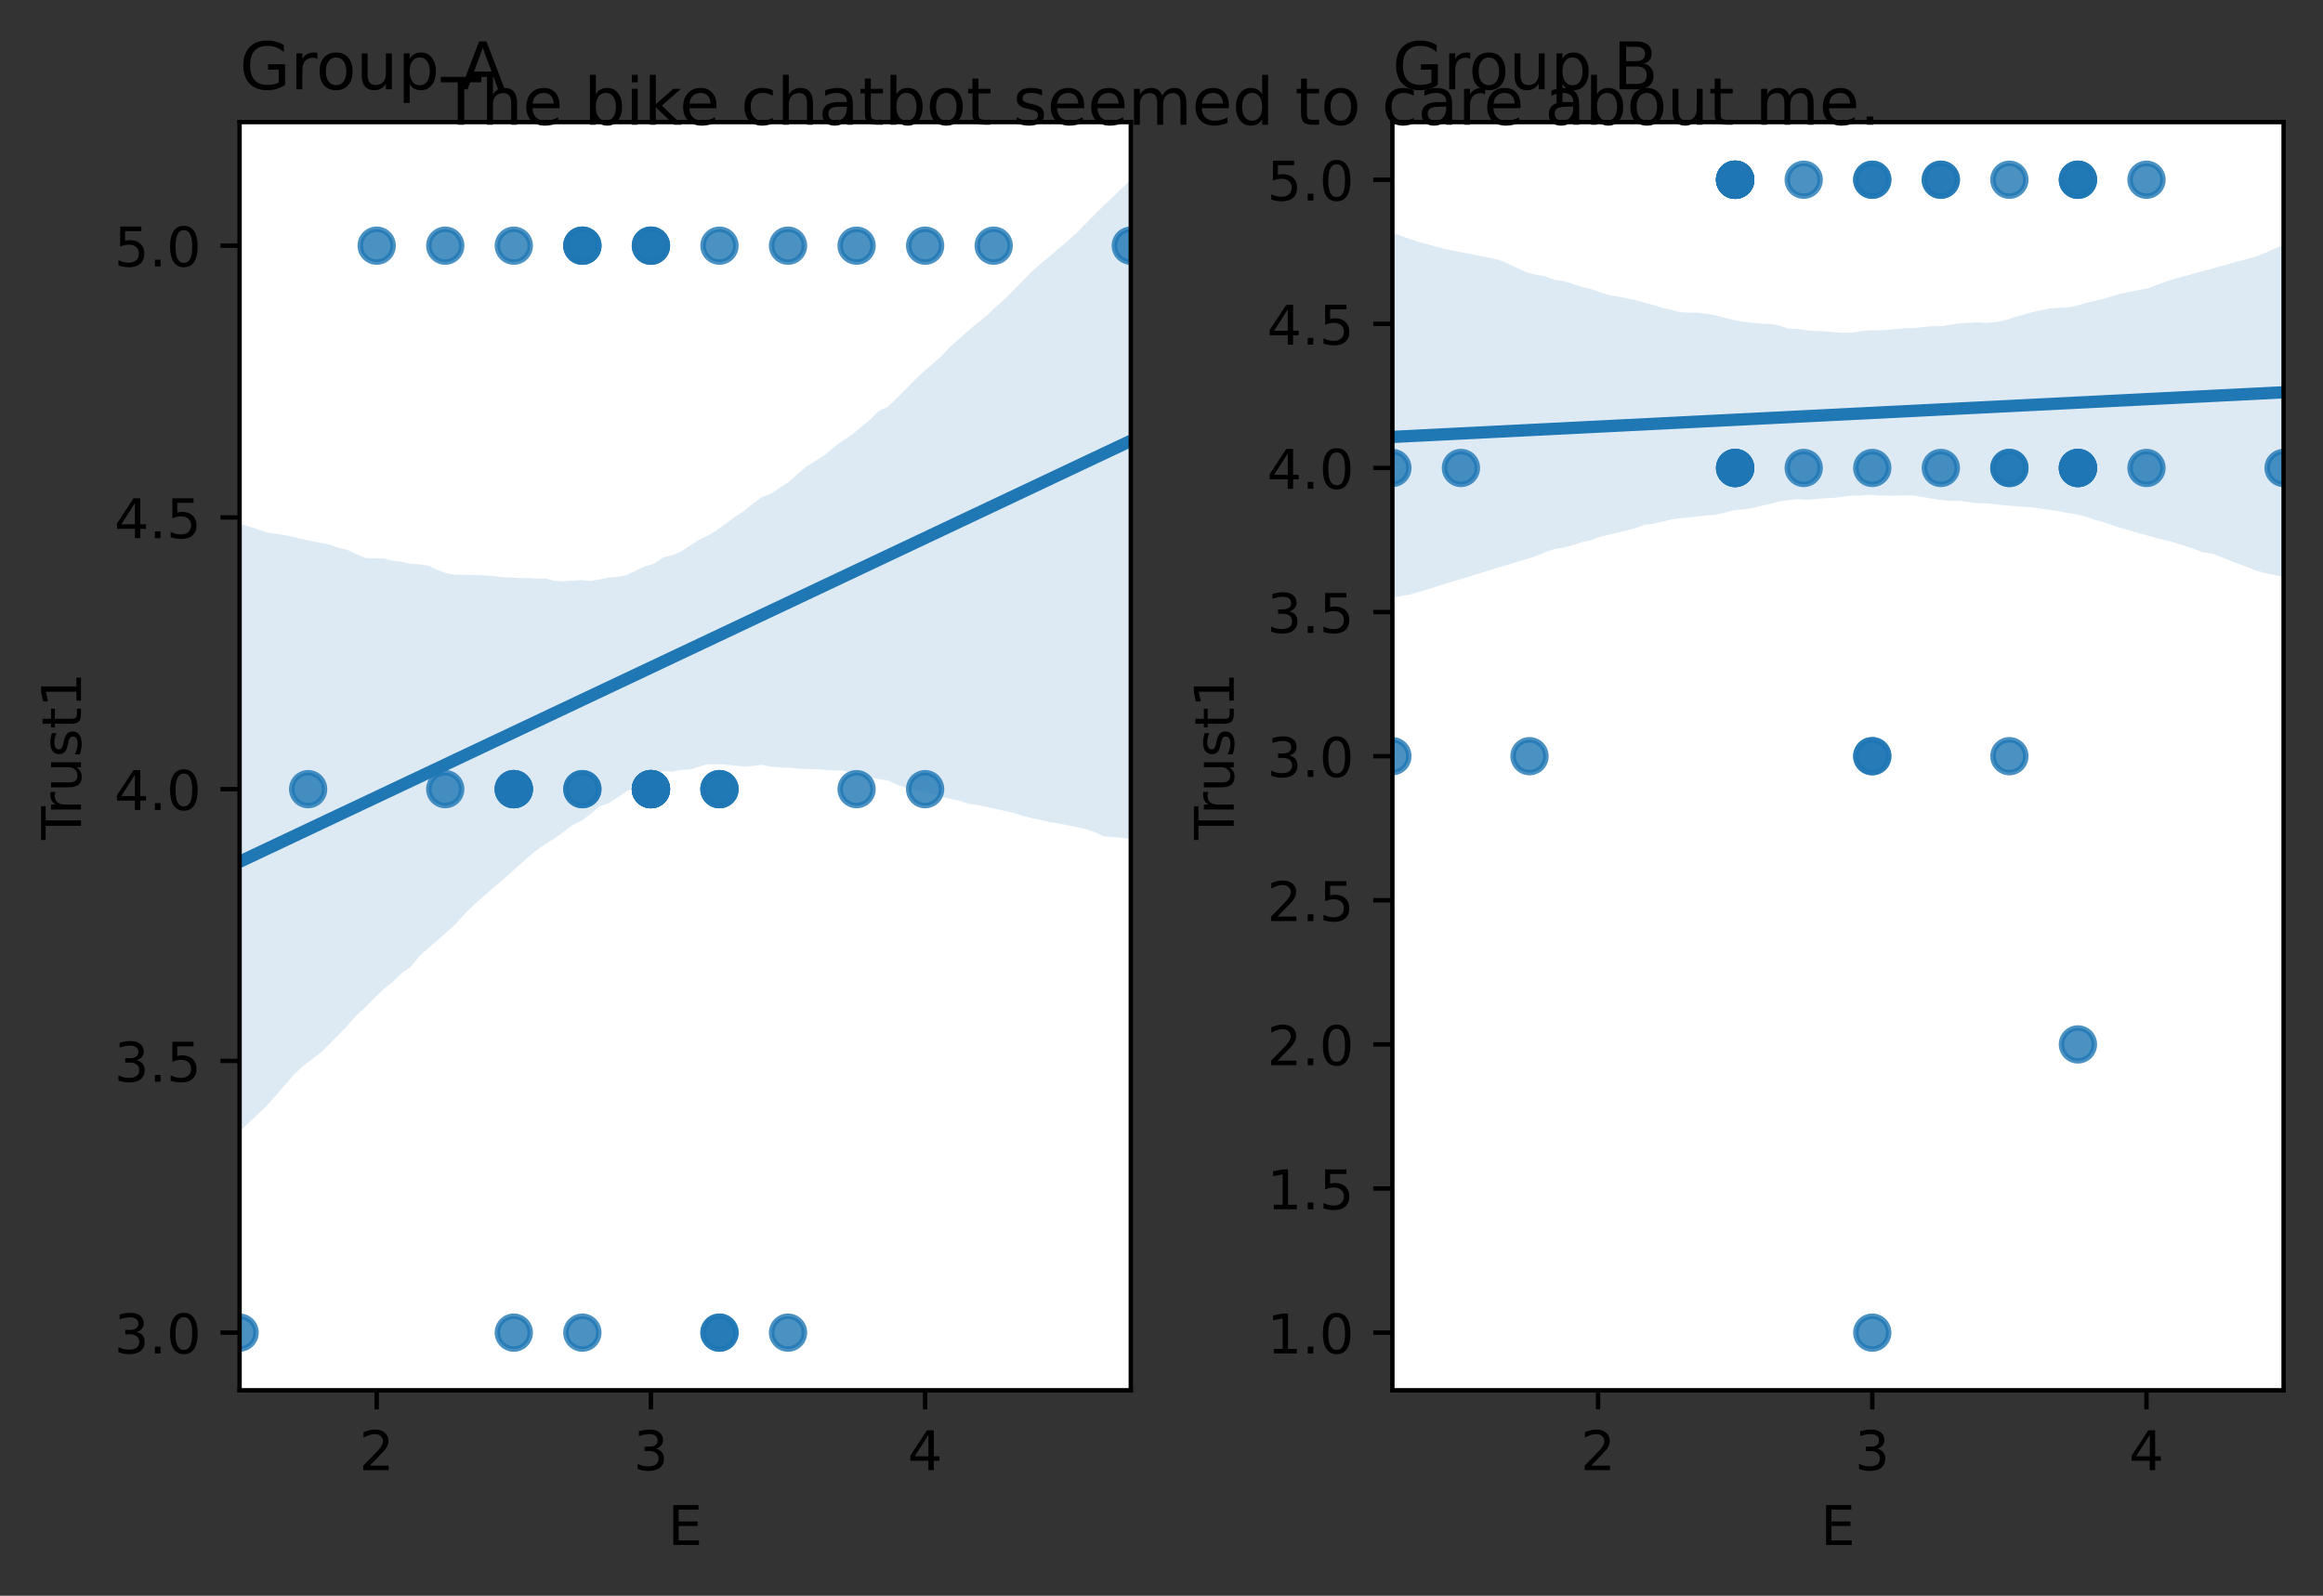 <?xml version="1.0" encoding="utf-8" standalone="no"?>
<!DOCTYPE svg PUBLIC "-//W3C//DTD SVG 1.1//EN"
  "http://www.w3.org/Graphics/SVG/1.1/DTD/svg11.dtd">
<!-- Created with matplotlib (https://matplotlib.org/) -->
<svg height="291.674pt" version="1.1" viewBox="0 0 424.506 291.674" width="424.506pt" xmlns="http://www.w3.org/2000/svg" xmlns:xlink="http://www.w3.org/1999/xlink">
 <rect x="0" y="0" width="424.506" height="291.674" fill="#333333" stroke="none"/>
 <defs>
  <style type="text/css">*{stroke-linecap:butt;stroke-linejoin:round;}</style>
 </defs>
 <g id="figure_1">
  <g id="patch_1">
   <path d="M 0 291.674 
L 424.506 291.674 
L 424.506 0 
L 0 0 
z
" style="fill:none;"/>
  </g>
  <g id="axes_1">
   <g id="patch_2">
    <path d="M 43.781 254.118 
L 206.644 254.118 
L 206.644 22.318 
L 43.781 22.318 
z
" style="fill:#ffffff;"/>
   </g>
   <g id="PathCollection_1">
    <defs>
     <path d="M 0 3 
C 0.796 3 1.559 2.684 2.121 2.121 
C 2.684 1.559 3 0.796 3 0 
C 3 -0.796 2.684 -1.559 2.121 -2.121 
C 1.559 -2.684 0.796 -3 0 -3 
C -0.796 -3 -1.559 -2.684 -2.121 -2.121 
C -2.684 -1.559 -3 -0.796 -3 0 
C -3 0.796 -2.684 1.559 -2.121 2.121 
C -1.559 2.684 -0.796 3 0 3 
z
" id="mae24b0a953" style="stroke:#1f77b4;stroke-opacity:0.8;"/>
    </defs>
    <g clip-path="url(#p706c21cd5e)">
     <use style="fill:#1f77b4;fill-opacity:0.8;stroke:#1f77b4;stroke-opacity:0.8;" x="144.004" xlink:href="#mae24b0a953" y="243.582"/>
     <use style="fill:#1f77b4;fill-opacity:0.8;stroke:#1f77b4;stroke-opacity:0.8;" x="68.837" xlink:href="#mae24b0a953" y="44.905"/>
     <use style="fill:#1f77b4;fill-opacity:0.8;stroke:#1f77b4;stroke-opacity:0.8;" x="81.365" xlink:href="#mae24b0a953" y="44.905"/>
     <use style="fill:#1f77b4;fill-opacity:0.8;stroke:#1f77b4;stroke-opacity:0.8;" x="144.004" xlink:href="#mae24b0a953" y="44.905"/>
     <use style="fill:#1f77b4;fill-opacity:0.8;stroke:#1f77b4;stroke-opacity:0.8;" x="169.06" xlink:href="#mae24b0a953" y="144.243"/>
     <use style="fill:#1f77b4;fill-opacity:0.8;stroke:#1f77b4;stroke-opacity:0.8;" x="131.476" xlink:href="#mae24b0a953" y="144.243"/>
     <use style="fill:#1f77b4;fill-opacity:0.8;stroke:#1f77b4;stroke-opacity:0.8;" x="181.588" xlink:href="#mae24b0a953" y="44.905"/>
     <use style="fill:#1f77b4;fill-opacity:0.8;stroke:#1f77b4;stroke-opacity:0.8;" x="131.476" xlink:href="#mae24b0a953" y="144.243"/>
     <use style="fill:#1f77b4;fill-opacity:0.8;stroke:#1f77b4;stroke-opacity:0.8;" x="81.365" xlink:href="#mae24b0a953" y="144.243"/>
     <use style="fill:#1f77b4;fill-opacity:0.8;stroke:#1f77b4;stroke-opacity:0.8;" x="118.949" xlink:href="#mae24b0a953" y="144.243"/>
     <use style="fill:#1f77b4;fill-opacity:0.8;stroke:#1f77b4;stroke-opacity:0.8;" x="118.949" xlink:href="#mae24b0a953" y="144.243"/>
     <use style="fill:#1f77b4;fill-opacity:0.8;stroke:#1f77b4;stroke-opacity:0.8;" x="169.06" xlink:href="#mae24b0a953" y="44.905"/>
     <use style="fill:#1f77b4;fill-opacity:0.8;stroke:#1f77b4;stroke-opacity:0.8;" x="93.893" xlink:href="#mae24b0a953" y="243.582"/>
     <use style="fill:#1f77b4;fill-opacity:0.8;stroke:#1f77b4;stroke-opacity:0.8;" x="131.476" xlink:href="#mae24b0a953" y="243.582"/>
     <use style="fill:#1f77b4;fill-opacity:0.8;stroke:#1f77b4;stroke-opacity:0.8;" x="131.476" xlink:href="#mae24b0a953" y="144.243"/>
     <use style="fill:#1f77b4;fill-opacity:0.8;stroke:#1f77b4;stroke-opacity:0.8;" x="156.532" xlink:href="#mae24b0a953" y="144.243"/>
     <use style="fill:#1f77b4;fill-opacity:0.8;stroke:#1f77b4;stroke-opacity:0.8;" x="118.949" xlink:href="#mae24b0a953" y="144.243"/>
     <use style="fill:#1f77b4;fill-opacity:0.8;stroke:#1f77b4;stroke-opacity:0.8;" x="106.421" xlink:href="#mae24b0a953" y="44.905"/>
     <use style="fill:#1f77b4;fill-opacity:0.8;stroke:#1f77b4;stroke-opacity:0.8;" x="156.532" xlink:href="#mae24b0a953" y="44.905"/>
     <use style="fill:#1f77b4;fill-opacity:0.8;stroke:#1f77b4;stroke-opacity:0.8;" x="43.781" xlink:href="#mae24b0a953" y="243.582"/>
     <use style="fill:#1f77b4;fill-opacity:0.8;stroke:#1f77b4;stroke-opacity:0.8;" x="93.893" xlink:href="#mae24b0a953" y="44.905"/>
     <use style="fill:#1f77b4;fill-opacity:0.8;stroke:#1f77b4;stroke-opacity:0.8;" x="206.644" xlink:href="#mae24b0a953" y="44.905"/>
     <use style="fill:#1f77b4;fill-opacity:0.8;stroke:#1f77b4;stroke-opacity:0.8;" x="118.949" xlink:href="#mae24b0a953" y="144.243"/>
     <use style="fill:#1f77b4;fill-opacity:0.8;stroke:#1f77b4;stroke-opacity:0.8;" x="118.949" xlink:href="#mae24b0a953" y="44.905"/>
     <use style="fill:#1f77b4;fill-opacity:0.8;stroke:#1f77b4;stroke-opacity:0.8;" x="118.949" xlink:href="#mae24b0a953" y="44.905"/>
     <use style="fill:#1f77b4;fill-opacity:0.8;stroke:#1f77b4;stroke-opacity:0.8;" x="118.949" xlink:href="#mae24b0a953" y="144.243"/>
     <use style="fill:#1f77b4;fill-opacity:0.8;stroke:#1f77b4;stroke-opacity:0.8;" x="106.421" xlink:href="#mae24b0a953" y="44.905"/>
     <use style="fill:#1f77b4;fill-opacity:0.8;stroke:#1f77b4;stroke-opacity:0.8;" x="93.893" xlink:href="#mae24b0a953" y="144.243"/>
     <use style="fill:#1f77b4;fill-opacity:0.8;stroke:#1f77b4;stroke-opacity:0.8;" x="106.421" xlink:href="#mae24b0a953" y="144.243"/>
     <use style="fill:#1f77b4;fill-opacity:0.8;stroke:#1f77b4;stroke-opacity:0.8;" x="118.949" xlink:href="#mae24b0a953" y="144.243"/>
     <use style="fill:#1f77b4;fill-opacity:0.8;stroke:#1f77b4;stroke-opacity:0.8;" x="118.949" xlink:href="#mae24b0a953" y="44.905"/>
     <use style="fill:#1f77b4;fill-opacity:0.8;stroke:#1f77b4;stroke-opacity:0.8;" x="93.893" xlink:href="#mae24b0a953" y="144.243"/>
     <use style="fill:#1f77b4;fill-opacity:0.8;stroke:#1f77b4;stroke-opacity:0.8;" x="131.476" xlink:href="#mae24b0a953" y="44.905"/>
     <use style="fill:#1f77b4;fill-opacity:0.8;stroke:#1f77b4;stroke-opacity:0.8;" x="131.476" xlink:href="#mae24b0a953" y="243.582"/>
     <use style="fill:#1f77b4;fill-opacity:0.8;stroke:#1f77b4;stroke-opacity:0.8;" x="106.421" xlink:href="#mae24b0a953" y="44.905"/>
     <use style="fill:#1f77b4;fill-opacity:0.8;stroke:#1f77b4;stroke-opacity:0.8;" x="106.421" xlink:href="#mae24b0a953" y="243.582"/>
     <use style="fill:#1f77b4;fill-opacity:0.8;stroke:#1f77b4;stroke-opacity:0.8;" x="93.893" xlink:href="#mae24b0a953" y="144.243"/>
     <use style="fill:#1f77b4;fill-opacity:0.8;stroke:#1f77b4;stroke-opacity:0.8;" x="118.949" xlink:href="#mae24b0a953" y="144.243"/>
     <use style="fill:#1f77b4;fill-opacity:0.8;stroke:#1f77b4;stroke-opacity:0.8;" x="106.421" xlink:href="#mae24b0a953" y="144.243"/>
     <use style="fill:#1f77b4;fill-opacity:0.8;stroke:#1f77b4;stroke-opacity:0.8;" x="93.893" xlink:href="#mae24b0a953" y="144.243"/>
     <use style="fill:#1f77b4;fill-opacity:0.8;stroke:#1f77b4;stroke-opacity:0.8;" x="56.309" xlink:href="#mae24b0a953" y="144.243"/>
    </g>
   </g>
   <g id="PolyCollection_1">
    <path clip-path="url(#p706c21cd5e)" d="M 43.781 95.805 
L 43.781 206.82 
L 45.426 205.269 
L 47.071 203.704 
L 48.716 202.137 
L 50.362 200.292 
L 52.007 198.384 
L 53.652 196.476 
L 55.297 194.915 
L 56.942 193.661 
L 58.587 192.406 
L 60.232 190.813 
L 61.877 189.135 
L 63.522 187.442 
L 65.167 185.557 
L 66.812 184.079 
L 68.457 182.404 
L 70.102 180.813 
L 71.748 179.486 
L 73.393 177.889 
L 75.038 176.727 
L 76.683 174.71 
L 78.328 173.241 
L 79.973 171.821 
L 81.618 170.392 
L 83.263 168.906 
L 84.908 167.035 
L 86.553 165.439 
L 88.198 163.995 
L 89.843 162.549 
L 91.488 161.146 
L 93.134 159.703 
L 94.779 158.208 
L 96.424 156.761 
L 98.069 155.389 
L 99.714 154.246 
L 101.359 153.241 
L 103.004 152.043 
L 104.649 150.777 
L 106.294 150.002 
L 107.939 148.768 
L 109.584 147.377 
L 111.229 146.833 
L 112.874 145.732 
L 114.52 144.635 
L 116.165 143.844 
L 117.81 143.199 
L 119.455 142.289 
L 121.1 140.93 
L 122.745 141.065 
L 124.39 140.733 
L 126.035 140.677 
L 127.68 140.172 
L 129.325 139.672 
L 130.97 139.679 
L 132.615 139.767 
L 134.26 139.941 
L 135.905 140.092 
L 137.551 140.012 
L 139.196 139.775 
L 140.841 140.119 
L 142.486 140.259 
L 144.131 140.337 
L 145.776 140.485 
L 147.421 140.573 
L 149.066 140.594 
L 150.711 140.733 
L 152.356 140.807 
L 154.001 140.851 
L 155.646 141.259 
L 157.291 141.704 
L 158.937 142.149 
L 160.582 142.389 
L 162.227 142.647 
L 163.872 143.403 
L 165.517 143.963 
L 167.162 144.414 
L 168.807 144.865 
L 170.452 145.166 
L 172.097 145.655 
L 173.742 146.023 
L 175.387 146.392 
L 177.032 146.912 
L 178.677 147.146 
L 180.323 147.493 
L 181.968 147.858 
L 183.613 148.223 
L 185.258 148.588 
L 186.903 149.111 
L 188.548 149.537 
L 190.193 149.863 
L 191.838 150.262 
L 193.483 150.521 
L 195.128 150.853 
L 196.773 151.185 
L 198.418 151.537 
L 200.063 152.114 
L 201.709 152.864 
L 203.354 152.997 
L 204.999 153.126 
L 206.644 153.384 
L 206.644 32.854 
L 206.644 32.854 
L 204.999 34.425 
L 203.354 35.995 
L 201.709 37.565 
L 200.063 39.191 
L 198.418 40.86 
L 196.773 42.529 
L 195.128 44.063 
L 193.483 45.403 
L 191.838 46.86 
L 190.193 48.182 
L 188.548 49.654 
L 186.903 51.321 
L 185.258 52.989 
L 183.613 54.655 
L 181.968 56.103 
L 180.323 57.668 
L 178.677 58.975 
L 177.032 60.371 
L 175.387 61.849 
L 173.742 63.288 
L 172.097 65.024 
L 170.452 66.495 
L 168.807 67.906 
L 167.162 69.451 
L 165.517 71.131 
L 163.872 72.811 
L 162.227 74.353 
L 160.582 75.114 
L 158.937 76.772 
L 157.291 78.083 
L 155.646 79.473 
L 154.001 80.568 
L 152.356 81.762 
L 150.711 83.185 
L 149.066 84.219 
L 147.421 85.237 
L 145.776 86.616 
L 144.131 88.121 
L 142.486 89.178 
L 140.841 90.261 
L 139.196 90.873 
L 137.551 92.083 
L 135.905 93.434 
L 134.26 94.501 
L 132.615 95.725 
L 130.97 96.925 
L 129.325 97.91 
L 127.68 98.715 
L 126.035 99.743 
L 124.39 100.85 
L 122.745 101.493 
L 121.1 101.929 
L 119.455 103.06 
L 117.81 103.534 
L 116.165 104.326 
L 114.52 105.118 
L 112.874 105.454 
L 111.229 105.566 
L 109.584 105.896 
L 107.939 106.18 
L 106.294 106.032 
L 104.649 106.136 
L 103.004 106.256 
L 101.359 106.168 
L 99.714 105.751 
L 98.069 105.792 
L 96.424 105.639 
L 94.779 105.669 
L 93.134 105.545 
L 91.488 105.491 
L 89.843 105.251 
L 88.198 105.143 
L 86.553 105.113 
L 84.908 105.085 
L 83.263 105.058 
L 81.618 104.792 
L 79.973 104.192 
L 78.328 103.418 
L 76.683 103.136 
L 75.038 103.095 
L 73.393 102.691 
L 71.748 102.465 
L 70.102 102.09 
L 68.457 102.043 
L 66.812 101.997 
L 65.167 101.297 
L 63.522 100.518 
L 61.877 100.122 
L 60.232 99.553 
L 58.587 99.225 
L 56.942 98.907 
L 55.297 98.556 
L 53.652 98.169 
L 52.007 97.805 
L 50.362 97.585 
L 48.716 97.306 
L 47.071 96.748 
L 45.426 96.209 
L 43.781 95.805 
z
" style="fill:#1f77b4;fill-opacity:0.15;"/>
   </g>
   <g id="matplotlib.axis_1">
    <g id="xtick_1">
     <g id="line2d_1">
      <defs>
       <path d="M 0 0 
L 0 3.5 
" id="mefaa3ba2ff" style="stroke:#000000;stroke-width:0.8;"/>
      </defs>
      <g>
       <use style="stroke:#000000;stroke-width:0.8;" x="68.837" xlink:href="#mefaa3ba2ff" y="254.118"/>
      </g>
     </g>
     <g id="text_1">
      <!-- 2 -->
      <g transform="translate(65.656 268.717)scale(0.1 -0.1)">
       <defs>
        <path d="M 19.188 8.297 
L 53.609 8.297 
L 53.609 0 
L 7.328 0 
L 7.328 8.297 
Q 12.938 14.109 22.625 23.891 
Q 32.328 33.688 34.812 36.531 
Q 39.547 41.844 41.422 45.531 
Q 43.312 49.219 43.312 52.781 
Q 43.312 58.594 39.234 62.25 
Q 35.156 65.922 28.609 65.922 
Q 23.969 65.922 18.812 64.312 
Q 13.672 62.703 7.812 59.422 
L 7.812 69.391 
Q 13.766 71.781 18.938 73 
Q 24.125 74.219 28.422 74.219 
Q 39.75 74.219 46.484 68.547 
Q 53.219 62.891 53.219 53.422 
Q 53.219 48.922 51.531 44.891 
Q 49.859 40.875 45.406 35.406 
Q 44.188 33.984 37.641 27.219 
Q 31.109 20.453 19.188 8.297 
z
" id="DejaVuSans-50"/>
       </defs>
       <use xlink:href="#DejaVuSans-50"/>
      </g>
     </g>
    </g>
    <g id="xtick_2">
     <g id="line2d_2">
      <g>
       <use style="stroke:#000000;stroke-width:0.8;" x="118.949" xlink:href="#mefaa3ba2ff" y="254.118"/>
      </g>
     </g>
     <g id="text_2">
      <!-- 3 -->
      <g transform="translate(115.767 268.717)scale(0.1 -0.1)">
       <defs>
        <path d="M 40.578 39.312 
Q 47.656 37.797 51.625 33 
Q 55.609 28.219 55.609 21.188 
Q 55.609 10.406 48.188 4.484 
Q 40.766 -1.422 27.094 -1.422 
Q 22.516 -1.422 17.656 -0.516 
Q 12.797 0.391 7.625 2.203 
L 7.625 11.719 
Q 11.719 9.328 16.594 8.109 
Q 21.484 6.891 26.812 6.891 
Q 36.078 6.891 40.938 10.547 
Q 45.797 14.203 45.797 21.188 
Q 45.797 27.641 41.281 31.266 
Q 36.766 34.906 28.719 34.906 
L 20.219 34.906 
L 20.219 43.016 
L 29.109 43.016 
Q 36.375 43.016 40.234 45.922 
Q 44.094 48.828 44.094 54.297 
Q 44.094 59.906 40.109 62.906 
Q 36.141 65.922 28.719 65.922 
Q 24.656 65.922 20.016 65.031 
Q 15.375 64.156 9.812 62.312 
L 9.812 71.094 
Q 15.438 72.656 20.344 73.438 
Q 25.25 74.219 29.594 74.219 
Q 40.828 74.219 47.359 69.109 
Q 53.906 64.016 53.906 55.328 
Q 53.906 49.266 50.438 45.094 
Q 46.969 40.922 40.578 39.312 
z
" id="DejaVuSans-51"/>
       </defs>
       <use xlink:href="#DejaVuSans-51"/>
      </g>
     </g>
    </g>
    <g id="xtick_3">
     <g id="line2d_3">
      <g>
       <use style="stroke:#000000;stroke-width:0.8;" x="169.06" xlink:href="#mefaa3ba2ff" y="254.118"/>
      </g>
     </g>
     <g id="text_3">
      <!-- 4 -->
      <g transform="translate(165.879 268.717)scale(0.1 -0.1)">
       <defs>
        <path d="M 37.797 64.312 
L 12.891 25.391 
L 37.797 25.391 
z
M 35.203 72.906 
L 47.609 72.906 
L 47.609 25.391 
L 58.016 25.391 
L 58.016 17.188 
L 47.609 17.188 
L 47.609 0 
L 37.797 0 
L 37.797 17.188 
L 4.891 17.188 
L 4.891 26.703 
z
" id="DejaVuSans-52"/>
       </defs>
       <use xlink:href="#DejaVuSans-52"/>
      </g>
     </g>
    </g>
    <g id="text_4">
     <!-- E -->
     <g transform="translate(122.053 282.395)scale(0.1 -0.1)">
      <defs>
       <path d="M 9.812 72.906 
L 55.906 72.906 
L 55.906 64.594 
L 19.672 64.594 
L 19.672 43.016 
L 54.391 43.016 
L 54.391 34.719 
L 19.672 34.719 
L 19.672 8.297 
L 56.781 8.297 
L 56.781 0 
L 9.812 0 
z
" id="DejaVuSans-69"/>
      </defs>
      <use xlink:href="#DejaVuSans-69"/>
     </g>
    </g>
   </g>
   <g id="matplotlib.axis_2">
    <g id="ytick_1">
     <g id="line2d_4">
      <defs>
       <path d="M 0 0 
L -3.5 0 
" id="m88adac9a46" style="stroke:#000000;stroke-width:0.8;"/>
      </defs>
      <g>
       <use style="stroke:#000000;stroke-width:0.8;" x="43.781" xlink:href="#m88adac9a46" y="243.582"/>
      </g>
     </g>
     <g id="text_5">
      <!-- 3.0 -->
      <g transform="translate(20.878 247.381)scale(0.1 -0.1)">
       <defs>
        <path d="M 10.688 12.406 
L 21 12.406 
L 21 0 
L 10.688 0 
z
" id="DejaVuSans-46"/>
        <path d="M 31.781 66.406 
Q 24.172 66.406 20.328 58.906 
Q 16.5 51.422 16.5 36.375 
Q 16.5 21.391 20.328 13.891 
Q 24.172 6.391 31.781 6.391 
Q 39.453 6.391 43.281 13.891 
Q 47.125 21.391 47.125 36.375 
Q 47.125 51.422 43.281 58.906 
Q 39.453 66.406 31.781 66.406 
z
M 31.781 74.219 
Q 44.047 74.219 50.516 64.516 
Q 56.984 54.828 56.984 36.375 
Q 56.984 17.969 50.516 8.266 
Q 44.047 -1.422 31.781 -1.422 
Q 19.531 -1.422 13.062 8.266 
Q 6.594 17.969 6.594 36.375 
Q 6.594 54.828 13.062 64.516 
Q 19.531 74.219 31.781 74.219 
z
" id="DejaVuSans-48"/>
       </defs>
       <use xlink:href="#DejaVuSans-51"/>
       <use x="63.623" xlink:href="#DejaVuSans-46"/>
       <use x="95.41" xlink:href="#DejaVuSans-48"/>
      </g>
     </g>
    </g>
    <g id="ytick_2">
     <g id="line2d_5">
      <g>
       <use style="stroke:#000000;stroke-width:0.8;" x="43.781" xlink:href="#m88adac9a46" y="193.913"/>
      </g>
     </g>
     <g id="text_6">
      <!-- 3.5 -->
      <g transform="translate(20.878 197.712)scale(0.1 -0.1)">
       <defs>
        <path d="M 10.797 72.906 
L 49.516 72.906 
L 49.516 64.594 
L 19.828 64.594 
L 19.828 46.734 
Q 21.969 47.469 24.109 47.828 
Q 26.266 48.188 28.422 48.188 
Q 40.625 48.188 47.75 41.5 
Q 54.891 34.812 54.891 23.391 
Q 54.891 11.625 47.562 5.094 
Q 40.234 -1.422 26.906 -1.422 
Q 22.312 -1.422 17.547 -0.641 
Q 12.797 0.141 7.719 1.703 
L 7.719 11.625 
Q 12.109 9.234 16.797 8.062 
Q 21.484 6.891 26.703 6.891 
Q 35.156 6.891 40.078 11.328 
Q 45.016 15.766 45.016 23.391 
Q 45.016 31 40.078 35.438 
Q 35.156 39.891 26.703 39.891 
Q 22.75 39.891 18.812 39.016 
Q 14.891 38.141 10.797 36.281 
z
" id="DejaVuSans-53"/>
       </defs>
       <use xlink:href="#DejaVuSans-51"/>
       <use x="63.623" xlink:href="#DejaVuSans-46"/>
       <use x="95.41" xlink:href="#DejaVuSans-53"/>
      </g>
     </g>
    </g>
    <g id="ytick_3">
     <g id="line2d_6">
      <g>
       <use style="stroke:#000000;stroke-width:0.8;" x="43.781" xlink:href="#m88adac9a46" y="144.243"/>
      </g>
     </g>
     <g id="text_7">
      <!-- 4.0 -->
      <g transform="translate(20.878 148.043)scale(0.1 -0.1)">
       <use xlink:href="#DejaVuSans-52"/>
       <use x="63.623" xlink:href="#DejaVuSans-46"/>
       <use x="95.41" xlink:href="#DejaVuSans-48"/>
      </g>
     </g>
    </g>
    <g id="ytick_4">
     <g id="line2d_7">
      <g>
       <use style="stroke:#000000;stroke-width:0.8;" x="43.781" xlink:href="#m88adac9a46" y="94.574"/>
      </g>
     </g>
     <g id="text_8">
      <!-- 4.5 -->
      <g transform="translate(20.878 98.373)scale(0.1 -0.1)">
       <use xlink:href="#DejaVuSans-52"/>
       <use x="63.623" xlink:href="#DejaVuSans-46"/>
       <use x="95.41" xlink:href="#DejaVuSans-53"/>
      </g>
     </g>
    </g>
    <g id="ytick_5">
     <g id="line2d_8">
      <g>
       <use style="stroke:#000000;stroke-width:0.8;" x="43.781" xlink:href="#m88adac9a46" y="44.905"/>
      </g>
     </g>
     <g id="text_9">
      <!-- 5.0 -->
      <g transform="translate(20.878 48.704)scale(0.1 -0.1)">
       <use xlink:href="#DejaVuSans-53"/>
       <use x="63.623" xlink:href="#DejaVuSans-46"/>
       <use x="95.41" xlink:href="#DejaVuSans-48"/>
      </g>
     </g>
    </g>
    <g id="text_10">
     <!-- Trust1 -->
     <g transform="translate(14.798 153.505)rotate(-90)scale(0.1 -0.1)">
      <defs>
       <path d="M -0.297 72.906 
L 61.375 72.906 
L 61.375 64.594 
L 35.5 64.594 
L 35.5 0 
L 25.594 0 
L 25.594 64.594 
L -0.297 64.594 
z
" id="DejaVuSans-84"/>
       <path d="M 41.109 46.297 
Q 39.594 47.172 37.812 47.578 
Q 36.031 48 33.891 48 
Q 26.266 48 22.188 43.047 
Q 18.109 38.094 18.109 28.812 
L 18.109 0 
L 9.078 0 
L 9.078 54.688 
L 18.109 54.688 
L 18.109 46.188 
Q 20.953 51.172 25.484 53.578 
Q 30.031 56 36.531 56 
Q 37.453 56 38.578 55.875 
Q 39.703 55.766 41.062 55.516 
z
" id="DejaVuSans-114"/>
       <path d="M 8.5 21.578 
L 8.5 54.688 
L 17.484 54.688 
L 17.484 21.922 
Q 17.484 14.156 20.5 10.266 
Q 23.531 6.391 29.594 6.391 
Q 36.859 6.391 41.078 11.031 
Q 45.312 15.672 45.312 23.688 
L 45.312 54.688 
L 54.297 54.688 
L 54.297 0 
L 45.312 0 
L 45.312 8.406 
Q 42.047 3.422 37.719 1 
Q 33.406 -1.422 27.688 -1.422 
Q 18.266 -1.422 13.375 4.438 
Q 8.5 10.297 8.5 21.578 
z
M 31.109 56 
z
" id="DejaVuSans-117"/>
       <path d="M 44.281 53.078 
L 44.281 44.578 
Q 40.484 46.531 36.375 47.5 
Q 32.281 48.484 27.875 48.484 
Q 21.188 48.484 17.844 46.438 
Q 14.5 44.391 14.5 40.281 
Q 14.5 37.156 16.891 35.375 
Q 19.281 33.594 26.516 31.984 
L 29.594 31.297 
Q 39.156 29.25 43.188 25.516 
Q 47.219 21.781 47.219 15.094 
Q 47.219 7.469 41.188 3.016 
Q 35.156 -1.422 24.609 -1.422 
Q 20.219 -1.422 15.453 -0.562 
Q 10.688 0.297 5.422 2 
L 5.422 11.281 
Q 10.406 8.688 15.234 7.391 
Q 20.062 6.109 24.812 6.109 
Q 31.156 6.109 34.562 8.281 
Q 37.984 10.453 37.984 14.406 
Q 37.984 18.062 35.516 20.016 
Q 33.062 21.969 24.703 23.781 
L 21.578 24.516 
Q 13.234 26.266 9.516 29.906 
Q 5.812 33.547 5.812 39.891 
Q 5.812 47.609 11.281 51.797 
Q 16.75 56 26.812 56 
Q 31.781 56 36.172 55.266 
Q 40.578 54.547 44.281 53.078 
z
" id="DejaVuSans-115"/>
       <path d="M 18.312 70.219 
L 18.312 54.688 
L 36.812 54.688 
L 36.812 47.703 
L 18.312 47.703 
L 18.312 18.016 
Q 18.312 11.328 20.141 9.422 
Q 21.969 7.516 27.594 7.516 
L 36.812 7.516 
L 36.812 0 
L 27.594 0 
Q 17.188 0 13.234 3.875 
Q 9.281 7.766 9.281 18.016 
L 9.281 47.703 
L 2.688 47.703 
L 2.688 54.688 
L 9.281 54.688 
L 9.281 70.219 
z
" id="DejaVuSans-116"/>
       <path d="M 12.406 8.297 
L 28.516 8.297 
L 28.516 63.922 
L 10.984 60.406 
L 10.984 69.391 
L 28.422 72.906 
L 38.281 72.906 
L 38.281 8.297 
L 54.391 8.297 
L 54.391 0 
L 12.406 0 
z
" id="DejaVuSans-49"/>
      </defs>
      <use xlink:href="#DejaVuSans-84"/>
      <use x="46.334" xlink:href="#DejaVuSans-114"/>
      <use x="87.447" xlink:href="#DejaVuSans-117"/>
      <use x="150.826" xlink:href="#DejaVuSans-115"/>
      <use x="202.926" xlink:href="#DejaVuSans-116"/>
      <use x="242.135" xlink:href="#DejaVuSans-49"/>
     </g>
    </g>
   </g>
   <g id="line2d_9">
    <path clip-path="url(#p706c21cd5e)" d="M 43.781 157.52 
L 45.426 156.743 
L 47.071 155.966 
L 48.716 155.189 
L 50.362 154.411 
L 52.007 153.634 
L 53.652 152.857 
L 55.297 152.079 
L 56.942 151.302 
L 58.587 150.525 
L 60.232 149.747 
L 61.877 148.97 
L 63.522 148.193 
L 65.167 147.416 
L 66.812 146.638 
L 68.457 145.861 
L 70.102 145.084 
L 71.748 144.306 
L 73.393 143.529 
L 75.038 142.752 
L 76.683 141.975 
L 78.328 141.197 
L 79.973 140.42 
L 81.618 139.643 
L 83.263 138.865 
L 84.908 138.088 
L 86.553 137.311 
L 88.198 136.534 
L 89.843 135.756 
L 91.488 134.979 
L 93.134 134.202 
L 94.779 133.424 
L 96.424 132.647 
L 98.069 131.87 
L 99.714 131.092 
L 101.359 130.315 
L 103.004 129.538 
L 104.649 128.761 
L 106.294 127.983 
L 107.939 127.206 
L 109.584 126.429 
L 111.229 125.651 
L 112.874 124.874 
L 114.52 124.097 
L 116.165 123.32 
L 117.81 122.542 
L 119.455 121.765 
L 121.1 120.988 
L 122.745 120.21 
L 124.39 119.433 
L 126.035 118.656 
L 127.68 117.879 
L 129.325 117.101 
L 130.97 116.324 
L 132.615 115.547 
L 134.26 114.769 
L 135.905 113.992 
L 137.551 113.215 
L 139.196 112.437 
L 140.841 111.66 
L 142.486 110.883 
L 144.131 110.106 
L 145.776 109.328 
L 147.421 108.551 
L 149.066 107.774 
L 150.711 106.996 
L 152.356 106.219 
L 154.001 105.442 
L 155.646 104.665 
L 157.291 103.887 
L 158.937 103.11 
L 160.582 102.333 
L 162.227 101.555 
L 163.872 100.778 
L 165.517 100.001 
L 167.162 99.224 
L 168.807 98.446 
L 170.452 97.669 
L 172.097 96.892 
L 173.742 96.114 
L 175.387 95.337 
L 177.032 94.56 
L 178.677 93.783 
L 180.323 93.005 
L 181.968 92.228 
L 183.613 91.451 
L 185.258 90.673 
L 186.903 89.896 
L 188.548 89.119 
L 190.193 88.341 
L 191.838 87.564 
L 193.483 86.787 
L 195.128 86.01 
L 196.773 85.232 
L 198.418 84.455 
L 200.063 83.678 
L 201.709 82.9 
L 203.354 82.123 
L 204.999 81.346 
L 206.644 80.569 
" style="fill:none;stroke:#1f77b4;stroke-linecap:square;stroke-width:2.25;"/>
   </g>
   <g id="patch_3">
    <path d="M 43.781 254.118 
L 43.781 22.318 
" style="fill:none;stroke:#000000;stroke-linecap:square;stroke-linejoin:miter;stroke-width:0.8;"/>
   </g>
   <g id="patch_4">
    <path d="M 206.644 254.118 
L 206.644 22.318 
" style="fill:none;stroke:#000000;stroke-linecap:square;stroke-linejoin:miter;stroke-width:0.8;"/>
   </g>
   <g id="patch_5">
    <path d="M 43.781 254.118 
L 206.644 254.118 
" style="fill:none;stroke:#000000;stroke-linecap:square;stroke-linejoin:miter;stroke-width:0.8;"/>
   </g>
   <g id="patch_6">
    <path d="M 43.781 22.318 
L 206.644 22.318 
" style="fill:none;stroke:#000000;stroke-linecap:square;stroke-linejoin:miter;stroke-width:0.8;"/>
   </g>
   <g id="text_11">
    <!-- Group A -->
    <g transform="translate(43.781 16.318)scale(0.12 -0.12)">
     <defs>
      <path d="M 59.516 10.406 
L 59.516 29.984 
L 43.406 29.984 
L 43.406 38.094 
L 69.281 38.094 
L 69.281 6.781 
Q 63.578 2.734 56.688 0.656 
Q 49.812 -1.422 42 -1.422 
Q 24.906 -1.422 15.25 8.562 
Q 5.609 18.562 5.609 36.375 
Q 5.609 54.25 15.25 64.234 
Q 24.906 74.219 42 74.219 
Q 49.125 74.219 55.547 72.453 
Q 61.969 70.703 67.391 67.281 
L 67.391 56.781 
Q 61.922 61.422 55.766 63.766 
Q 49.609 66.109 42.828 66.109 
Q 29.438 66.109 22.719 58.641 
Q 16.016 51.172 16.016 36.375 
Q 16.016 21.625 22.719 14.156 
Q 29.438 6.688 42.828 6.688 
Q 48.047 6.688 52.141 7.594 
Q 56.25 8.5 59.516 10.406 
z
" id="DejaVuSans-71"/>
      <path d="M 30.609 48.391 
Q 23.391 48.391 19.188 42.75 
Q 14.984 37.109 14.984 27.297 
Q 14.984 17.484 19.156 11.844 
Q 23.344 6.203 30.609 6.203 
Q 37.797 6.203 41.984 11.859 
Q 46.188 17.531 46.188 27.297 
Q 46.188 37.016 41.984 42.703 
Q 37.797 48.391 30.609 48.391 
z
M 30.609 56 
Q 42.328 56 49.016 48.375 
Q 55.719 40.766 55.719 27.297 
Q 55.719 13.875 49.016 6.219 
Q 42.328 -1.422 30.609 -1.422 
Q 18.844 -1.422 12.172 6.219 
Q 5.516 13.875 5.516 27.297 
Q 5.516 40.766 12.172 48.375 
Q 18.844 56 30.609 56 
z
" id="DejaVuSans-111"/>
      <path d="M 18.109 8.203 
L 18.109 -20.797 
L 9.078 -20.797 
L 9.078 54.688 
L 18.109 54.688 
L 18.109 46.391 
Q 20.953 51.266 25.266 53.625 
Q 29.594 56 35.594 56 
Q 45.562 56 51.781 48.094 
Q 58.016 40.188 58.016 27.297 
Q 58.016 14.406 51.781 6.484 
Q 45.562 -1.422 35.594 -1.422 
Q 29.594 -1.422 25.266 0.953 
Q 20.953 3.328 18.109 8.203 
z
M 48.688 27.297 
Q 48.688 37.203 44.609 42.844 
Q 40.531 48.484 33.406 48.484 
Q 26.266 48.484 22.188 42.844 
Q 18.109 37.203 18.109 27.297 
Q 18.109 17.391 22.188 11.75 
Q 26.266 6.109 33.406 6.109 
Q 40.531 6.109 44.609 11.75 
Q 48.688 17.391 48.688 27.297 
z
" id="DejaVuSans-112"/>
      <path id="DejaVuSans-32"/>
      <path d="M 34.188 63.188 
L 20.797 26.906 
L 47.609 26.906 
z
M 28.609 72.906 
L 39.797 72.906 
L 67.578 0 
L 57.328 0 
L 50.688 18.703 
L 17.828 18.703 
L 11.188 0 
L 0.781 0 
z
" id="DejaVuSans-65"/>
     </defs>
     <use xlink:href="#DejaVuSans-71"/>
     <use x="77.49" xlink:href="#DejaVuSans-114"/>
     <use x="116.354" xlink:href="#DejaVuSans-111"/>
     <use x="177.535" xlink:href="#DejaVuSans-117"/>
     <use x="240.914" xlink:href="#DejaVuSans-112"/>
     <use x="304.391" xlink:href="#DejaVuSans-32"/>
     <use x="336.178" xlink:href="#DejaVuSans-65"/>
    </g>
   </g>
  </g>
  <g id="axes_2">
   <g id="patch_7">
    <path d="M 254.444 254.118 
L 417.306 254.118 
L 417.306 22.318 
L 254.444 22.318 
z
" style="fill:#ffffff;"/>
   </g>
   <g id="PathCollection_2">
    <g clip-path="url(#pb282eebfba)">
     <use style="fill:#1f77b4;fill-opacity:0.8;stroke:#1f77b4;stroke-opacity:0.8;" x="254.444" xlink:href="#mae24b0a953" y="85.536"/>
     <use style="fill:#1f77b4;fill-opacity:0.8;stroke:#1f77b4;stroke-opacity:0.8;" x="266.972" xlink:href="#mae24b0a953" y="85.536"/>
     <use style="fill:#1f77b4;fill-opacity:0.8;stroke:#1f77b4;stroke-opacity:0.8;" x="379.723" xlink:href="#mae24b0a953" y="32.854"/>
     <use style="fill:#1f77b4;fill-opacity:0.8;stroke:#1f77b4;stroke-opacity:0.8;" x="342.139" xlink:href="#mae24b0a953" y="32.854"/>
     <use style="fill:#1f77b4;fill-opacity:0.8;stroke:#1f77b4;stroke-opacity:0.8;" x="317.083" xlink:href="#mae24b0a953" y="32.854"/>
     <use style="fill:#1f77b4;fill-opacity:0.8;stroke:#1f77b4;stroke-opacity:0.8;" x="379.723" xlink:href="#mae24b0a953" y="85.536"/>
     <use style="fill:#1f77b4;fill-opacity:0.8;stroke:#1f77b4;stroke-opacity:0.8;" x="317.083" xlink:href="#mae24b0a953" y="32.854"/>
     <use style="fill:#1f77b4;fill-opacity:0.8;stroke:#1f77b4;stroke-opacity:0.8;" x="342.139" xlink:href="#mae24b0a953" y="243.582"/>
     <use style="fill:#1f77b4;fill-opacity:0.8;stroke:#1f77b4;stroke-opacity:0.8;" x="342.139" xlink:href="#mae24b0a953" y="32.854"/>
     <use style="fill:#1f77b4;fill-opacity:0.8;stroke:#1f77b4;stroke-opacity:0.8;" x="367.195" xlink:href="#mae24b0a953" y="85.536"/>
     <use style="fill:#1f77b4;fill-opacity:0.8;stroke:#1f77b4;stroke-opacity:0.8;" x="342.139" xlink:href="#mae24b0a953" y="138.218"/>
     <use style="fill:#1f77b4;fill-opacity:0.8;stroke:#1f77b4;stroke-opacity:0.8;" x="379.723" xlink:href="#mae24b0a953" y="32.854"/>
     <use style="fill:#1f77b4;fill-opacity:0.8;stroke:#1f77b4;stroke-opacity:0.8;" x="342.139" xlink:href="#mae24b0a953" y="138.218"/>
     <use style="fill:#1f77b4;fill-opacity:0.8;stroke:#1f77b4;stroke-opacity:0.8;" x="392.25" xlink:href="#mae24b0a953" y="85.536"/>
     <use style="fill:#1f77b4;fill-opacity:0.8;stroke:#1f77b4;stroke-opacity:0.8;" x="354.667" xlink:href="#mae24b0a953" y="32.854"/>
     <use style="fill:#1f77b4;fill-opacity:0.8;stroke:#1f77b4;stroke-opacity:0.8;" x="392.25" xlink:href="#mae24b0a953" y="32.854"/>
     <use style="fill:#1f77b4;fill-opacity:0.8;stroke:#1f77b4;stroke-opacity:0.8;" x="354.667" xlink:href="#mae24b0a953" y="32.854"/>
     <use style="fill:#1f77b4;fill-opacity:0.8;stroke:#1f77b4;stroke-opacity:0.8;" x="317.083" xlink:href="#mae24b0a953" y="32.854"/>
     <use style="fill:#1f77b4;fill-opacity:0.8;stroke:#1f77b4;stroke-opacity:0.8;" x="367.195" xlink:href="#mae24b0a953" y="85.536"/>
     <use style="fill:#1f77b4;fill-opacity:0.8;stroke:#1f77b4;stroke-opacity:0.8;" x="279.5" xlink:href="#mae24b0a953" y="138.218"/>
     <use style="fill:#1f77b4;fill-opacity:0.8;stroke:#1f77b4;stroke-opacity:0.8;" x="417.306" xlink:href="#mae24b0a953" y="85.536"/>
     <use style="fill:#1f77b4;fill-opacity:0.8;stroke:#1f77b4;stroke-opacity:0.8;" x="317.083" xlink:href="#mae24b0a953" y="32.854"/>
     <use style="fill:#1f77b4;fill-opacity:0.8;stroke:#1f77b4;stroke-opacity:0.8;" x="367.195" xlink:href="#mae24b0a953" y="32.854"/>
     <use style="fill:#1f77b4;fill-opacity:0.8;stroke:#1f77b4;stroke-opacity:0.8;" x="379.723" xlink:href="#mae24b0a953" y="85.536"/>
     <use style="fill:#1f77b4;fill-opacity:0.8;stroke:#1f77b4;stroke-opacity:0.8;" x="379.723" xlink:href="#mae24b0a953" y="85.536"/>
     <use style="fill:#1f77b4;fill-opacity:0.8;stroke:#1f77b4;stroke-opacity:0.8;" x="317.083" xlink:href="#mae24b0a953" y="32.854"/>
     <use style="fill:#1f77b4;fill-opacity:0.8;stroke:#1f77b4;stroke-opacity:0.8;" x="317.083" xlink:href="#mae24b0a953" y="85.536"/>
     <use style="fill:#1f77b4;fill-opacity:0.8;stroke:#1f77b4;stroke-opacity:0.8;" x="317.083" xlink:href="#mae24b0a953" y="85.536"/>
     <use style="fill:#1f77b4;fill-opacity:0.8;stroke:#1f77b4;stroke-opacity:0.8;" x="379.723" xlink:href="#mae24b0a953" y="190.9"/>
     <use style="fill:#1f77b4;fill-opacity:0.8;stroke:#1f77b4;stroke-opacity:0.8;" x="379.723" xlink:href="#mae24b0a953" y="85.536"/>
     <use style="fill:#1f77b4;fill-opacity:0.8;stroke:#1f77b4;stroke-opacity:0.8;" x="254.444" xlink:href="#mae24b0a953" y="138.218"/>
     <use style="fill:#1f77b4;fill-opacity:0.8;stroke:#1f77b4;stroke-opacity:0.8;" x="329.611" xlink:href="#mae24b0a953" y="32.854"/>
     <use style="fill:#1f77b4;fill-opacity:0.8;stroke:#1f77b4;stroke-opacity:0.8;" x="354.667" xlink:href="#mae24b0a953" y="85.536"/>
     <use style="fill:#1f77b4;fill-opacity:0.8;stroke:#1f77b4;stroke-opacity:0.8;" x="317.083" xlink:href="#mae24b0a953" y="85.536"/>
     <use style="fill:#1f77b4;fill-opacity:0.8;stroke:#1f77b4;stroke-opacity:0.8;" x="342.139" xlink:href="#mae24b0a953" y="85.536"/>
     <use style="fill:#1f77b4;fill-opacity:0.8;stroke:#1f77b4;stroke-opacity:0.8;" x="329.611" xlink:href="#mae24b0a953" y="85.536"/>
     <use style="fill:#1f77b4;fill-opacity:0.8;stroke:#1f77b4;stroke-opacity:0.8;" x="317.083" xlink:href="#mae24b0a953" y="32.854"/>
     <use style="fill:#1f77b4;fill-opacity:0.8;stroke:#1f77b4;stroke-opacity:0.8;" x="367.195" xlink:href="#mae24b0a953" y="138.218"/>
     <use style="fill:#1f77b4;fill-opacity:0.8;stroke:#1f77b4;stroke-opacity:0.8;" x="317.083" xlink:href="#mae24b0a953" y="85.536"/>
     <use style="fill:#1f77b4;fill-opacity:0.8;stroke:#1f77b4;stroke-opacity:0.8;" x="317.083" xlink:href="#mae24b0a953" y="32.854"/>
     <use style="fill:#1f77b4;fill-opacity:0.8;stroke:#1f77b4;stroke-opacity:0.8;" x="317.083" xlink:href="#mae24b0a953" y="32.854"/>
     <use style="fill:#1f77b4;fill-opacity:0.8;stroke:#1f77b4;stroke-opacity:0.8;" x="379.723" xlink:href="#mae24b0a953" y="32.854"/>
    </g>
   </g>
   <g id="PolyCollection_2">
    <path clip-path="url(#pb282eebfba)" d="M 254.444 42.562 
L 254.444 109.191 
L 256.089 108.952 
L 257.734 108.652 
L 259.379 108.154 
L 261.024 107.679 
L 262.669 107.148 
L 264.314 106.649 
L 265.959 106.15 
L 267.604 105.647 
L 269.249 105.142 
L 270.895 104.636 
L 272.54 104.131 
L 274.185 103.629 
L 275.83 103.13 
L 277.475 102.632 
L 279.12 102.124 
L 280.765 101.616 
L 282.41 100.916 
L 284.055 100.362 
L 285.7 100.109 
L 287.345 99.667 
L 288.99 99.108 
L 290.635 98.77 
L 292.28 98.152 
L 293.926 97.753 
L 295.571 97.355 
L 297.216 96.949 
L 298.861 96.54 
L 300.506 95.91 
L 302.151 95.719 
L 303.796 95.34 
L 305.441 94.944 
L 307.086 94.715 
L 308.731 94.58 
L 310.376 94.374 
L 312.021 94.204 
L 313.666 94.058 
L 315.312 93.67 
L 316.957 93.228 
L 318.602 93.139 
L 320.247 92.848 
L 321.892 92.452 
L 323.537 92.092 
L 325.182 91.633 
L 326.827 91.425 
L 328.472 91.22 
L 330.117 91.346 
L 331.762 91.211 
L 333.407 91.075 
L 335.052 91.002 
L 336.698 90.801 
L 338.343 90.596 
L 339.988 90.568 
L 341.633 90.402 
L 343.278 90.55 
L 344.923 90.591 
L 346.568 90.593 
L 348.213 90.527 
L 349.858 90.578 
L 351.503 90.867 
L 353.148 91.161 
L 354.793 91.405 
L 356.438 91.567 
L 358.084 91.553 
L 359.729 91.78 
L 361.374 91.971 
L 363.019 91.985 
L 364.664 92.163 
L 366.309 92.361 
L 367.954 92.491 
L 369.599 92.615 
L 371.244 92.722 
L 372.889 92.956 
L 374.534 93.192 
L 376.179 93.423 
L 377.824 93.77 
L 379.47 93.999 
L 381.115 94.411 
L 382.76 95.005 
L 384.405 95.438 
L 386.05 96.016 
L 387.695 96.554 
L 389.34 97.014 
L 390.985 97.475 
L 392.63 97.933 
L 394.275 98.387 
L 395.92 98.797 
L 397.565 99.238 
L 399.21 99.764 
L 400.855 100.279 
L 402.501 100.967 
L 404.146 101.17 
L 405.791 101.774 
L 407.436 102.418 
L 409.081 103.061 
L 410.726 103.696 
L 412.371 104.331 
L 414.016 104.766 
L 415.661 105.114 
L 417.306 105.46 
L 417.306 44.816 
L 417.306 44.816 
L 415.661 45.416 
L 414.016 46.194 
L 412.371 46.85 
L 410.726 47.303 
L 409.081 47.757 
L 407.436 48.21 
L 405.791 48.663 
L 404.146 49.116 
L 402.501 49.569 
L 400.855 50.022 
L 399.21 50.476 
L 397.565 50.925 
L 395.92 51.415 
L 394.275 52.015 
L 392.63 52.671 
L 390.985 52.996 
L 389.34 53.318 
L 387.695 53.638 
L 386.05 54.121 
L 384.405 54.634 
L 382.76 54.994 
L 381.115 55.411 
L 379.47 55.882 
L 377.824 56.207 
L 376.179 56.253 
L 374.534 56.391 
L 372.889 56.733 
L 371.244 57.091 
L 369.599 57.563 
L 367.954 58.037 
L 366.309 58.571 
L 364.664 58.9 
L 363.019 59.018 
L 361.374 58.916 
L 359.729 59 
L 358.084 59.092 
L 356.438 59.352 
L 354.793 59.611 
L 353.148 59.633 
L 351.503 59.765 
L 349.858 59.949 
L 348.213 59.981 
L 346.568 60.129 
L 344.923 60.302 
L 343.278 60.38 
L 341.633 60.363 
L 339.988 60.556 
L 338.343 60.809 
L 336.698 60.819 
L 335.052 60.713 
L 333.407 60.56 
L 331.762 60.499 
L 330.117 60.376 
L 328.472 60.099 
L 326.827 60.078 
L 325.182 59.498 
L 323.537 59.208 
L 321.892 59.166 
L 320.247 59.007 
L 318.602 58.815 
L 316.957 58.524 
L 315.312 58.113 
L 313.666 57.69 
L 312.021 57.384 
L 310.376 57.153 
L 308.731 57.161 
L 307.086 57.069 
L 305.441 56.637 
L 303.796 56.255 
L 302.151 55.752 
L 300.506 55.307 
L 298.861 54.868 
L 297.216 54.502 
L 295.571 54.205 
L 293.926 53.907 
L 292.28 53.385 
L 290.635 52.802 
L 288.99 52.424 
L 287.345 51.865 
L 285.7 51.365 
L 284.055 51.147 
L 282.41 50.519 
L 280.765 50.227 
L 279.12 49.804 
L 277.475 49.112 
L 275.83 48.304 
L 274.185 47.604 
L 272.54 47.19 
L 270.895 46.867 
L 269.249 46.543 
L 267.604 46.22 
L 265.959 45.896 
L 264.314 45.575 
L 262.669 45.138 
L 261.024 44.693 
L 259.379 44.25 
L 257.734 43.708 
L 256.089 43.145 
L 254.444 42.562 
z
" style="fill:#1f77b4;fill-opacity:0.15;"/>
   </g>
   <g id="matplotlib.axis_3">
    <g id="xtick_4">
     <g id="line2d_10">
      <g>
       <use style="stroke:#000000;stroke-width:0.8;" x="292.027" xlink:href="#mefaa3ba2ff" y="254.118"/>
      </g>
     </g>
     <g id="text_12">
      <!-- 2 -->
      <g transform="translate(288.846 268.717)scale(0.1 -0.1)">
       <use xlink:href="#DejaVuSans-50"/>
      </g>
     </g>
    </g>
    <g id="xtick_5">
     <g id="line2d_11">
      <g>
       <use style="stroke:#000000;stroke-width:0.8;" x="342.139" xlink:href="#mefaa3ba2ff" y="254.118"/>
      </g>
     </g>
     <g id="text_13">
      <!-- 3 -->
      <g transform="translate(338.958 268.717)scale(0.1 -0.1)">
       <use xlink:href="#DejaVuSans-51"/>
      </g>
     </g>
    </g>
    <g id="xtick_6">
     <g id="line2d_12">
      <g>
       <use style="stroke:#000000;stroke-width:0.8;" x="392.25" xlink:href="#mefaa3ba2ff" y="254.118"/>
      </g>
     </g>
     <g id="text_14">
      <!-- 4 -->
      <g transform="translate(389.069 268.717)scale(0.1 -0.1)">
       <use xlink:href="#DejaVuSans-52"/>
      </g>
     </g>
    </g>
    <g id="text_15">
     <!-- E -->
     <g transform="translate(332.716 282.395)scale(0.1 -0.1)">
      <use xlink:href="#DejaVuSans-69"/>
     </g>
    </g>
   </g>
   <g id="matplotlib.axis_4">
    <g id="ytick_6">
     <g id="line2d_13">
      <g>
       <use style="stroke:#000000;stroke-width:0.8;" x="254.444" xlink:href="#m88adac9a46" y="243.582"/>
      </g>
     </g>
     <g id="text_16">
      <!-- 1.0 -->
      <g transform="translate(231.541 247.381)scale(0.1 -0.1)">
       <use xlink:href="#DejaVuSans-49"/>
       <use x="63.623" xlink:href="#DejaVuSans-46"/>
       <use x="95.41" xlink:href="#DejaVuSans-48"/>
      </g>
     </g>
    </g>
    <g id="ytick_7">
     <g id="line2d_14">
      <g>
       <use style="stroke:#000000;stroke-width:0.8;" x="254.444" xlink:href="#m88adac9a46" y="217.241"/>
      </g>
     </g>
     <g id="text_17">
      <!-- 1.5 -->
      <g transform="translate(231.541 221.04)scale(0.1 -0.1)">
       <use xlink:href="#DejaVuSans-49"/>
       <use x="63.623" xlink:href="#DejaVuSans-46"/>
       <use x="95.41" xlink:href="#DejaVuSans-53"/>
      </g>
     </g>
    </g>
    <g id="ytick_8">
     <g id="line2d_15">
      <g>
       <use style="stroke:#000000;stroke-width:0.8;" x="254.444" xlink:href="#m88adac9a46" y="190.9"/>
      </g>
     </g>
     <g id="text_18">
      <!-- 2.0 -->
      <g transform="translate(231.541 194.699)scale(0.1 -0.1)">
       <use xlink:href="#DejaVuSans-50"/>
       <use x="63.623" xlink:href="#DejaVuSans-46"/>
       <use x="95.41" xlink:href="#DejaVuSans-48"/>
      </g>
     </g>
    </g>
    <g id="ytick_9">
     <g id="line2d_16">
      <g>
       <use style="stroke:#000000;stroke-width:0.8;" x="254.444" xlink:href="#m88adac9a46" y="164.559"/>
      </g>
     </g>
     <g id="text_19">
      <!-- 2.5 -->
      <g transform="translate(231.541 168.358)scale(0.1 -0.1)">
       <use xlink:href="#DejaVuSans-50"/>
       <use x="63.623" xlink:href="#DejaVuSans-46"/>
       <use x="95.41" xlink:href="#DejaVuSans-53"/>
      </g>
     </g>
    </g>
    <g id="ytick_10">
     <g id="line2d_17">
      <g>
       <use style="stroke:#000000;stroke-width:0.8;" x="254.444" xlink:href="#m88adac9a46" y="138.218"/>
      </g>
     </g>
     <g id="text_20">
      <!-- 3.0 -->
      <g transform="translate(231.541 142.017)scale(0.1 -0.1)">
       <use xlink:href="#DejaVuSans-51"/>
       <use x="63.623" xlink:href="#DejaVuSans-46"/>
       <use x="95.41" xlink:href="#DejaVuSans-48"/>
      </g>
     </g>
    </g>
    <g id="ytick_11">
     <g id="line2d_18">
      <g>
       <use style="stroke:#000000;stroke-width:0.8;" x="254.444" xlink:href="#m88adac9a46" y="111.877"/>
      </g>
     </g>
     <g id="text_21">
      <!-- 3.5 -->
      <g transform="translate(231.541 115.676)scale(0.1 -0.1)">
       <use xlink:href="#DejaVuSans-51"/>
       <use x="63.623" xlink:href="#DejaVuSans-46"/>
       <use x="95.41" xlink:href="#DejaVuSans-53"/>
      </g>
     </g>
    </g>
    <g id="ytick_12">
     <g id="line2d_19">
      <g>
       <use style="stroke:#000000;stroke-width:0.8;" x="254.444" xlink:href="#m88adac9a46" y="85.536"/>
      </g>
     </g>
     <g id="text_22">
      <!-- 4.0 -->
      <g transform="translate(231.541 89.336)scale(0.1 -0.1)">
       <use xlink:href="#DejaVuSans-52"/>
       <use x="63.623" xlink:href="#DejaVuSans-46"/>
       <use x="95.41" xlink:href="#DejaVuSans-48"/>
      </g>
     </g>
    </g>
    <g id="ytick_13">
     <g id="line2d_20">
      <g>
       <use style="stroke:#000000;stroke-width:0.8;" x="254.444" xlink:href="#m88adac9a46" y="59.195"/>
      </g>
     </g>
     <g id="text_23">
      <!-- 4.5 -->
      <g transform="translate(231.541 62.995)scale(0.1 -0.1)">
       <use xlink:href="#DejaVuSans-52"/>
       <use x="63.623" xlink:href="#DejaVuSans-46"/>
       <use x="95.41" xlink:href="#DejaVuSans-53"/>
      </g>
     </g>
    </g>
    <g id="ytick_14">
     <g id="line2d_21">
      <g>
       <use style="stroke:#000000;stroke-width:0.8;" x="254.444" xlink:href="#m88adac9a46" y="32.854"/>
      </g>
     </g>
     <g id="text_24">
      <!-- 5.0 -->
      <g transform="translate(231.541 36.654)scale(0.1 -0.1)">
       <use xlink:href="#DejaVuSans-53"/>
       <use x="63.623" xlink:href="#DejaVuSans-46"/>
       <use x="95.41" xlink:href="#DejaVuSans-48"/>
      </g>
     </g>
    </g>
    <g id="text_25">
     <!-- Trust1 -->
     <g transform="translate(225.461 153.505)rotate(-90)scale(0.1 -0.1)">
      <use xlink:href="#DejaVuSans-84"/>
      <use x="46.334" xlink:href="#DejaVuSans-114"/>
      <use x="87.447" xlink:href="#DejaVuSans-117"/>
      <use x="150.826" xlink:href="#DejaVuSans-115"/>
      <use x="202.926" xlink:href="#DejaVuSans-116"/>
      <use x="242.135" xlink:href="#DejaVuSans-49"/>
     </g>
    </g>
   </g>
   <g id="line2d_22">
    <path clip-path="url(#pb282eebfba)" d="M 254.444 79.863 
L 256.089 79.781 
L 257.734 79.698 
L 259.379 79.616 
L 261.024 79.534 
L 262.669 79.451 
L 264.314 79.369 
L 265.959 79.286 
L 267.604 79.204 
L 269.249 79.122 
L 270.895 79.039 
L 272.54 78.957 
L 274.185 78.875 
L 275.83 78.792 
L 277.475 78.71 
L 279.12 78.627 
L 280.765 78.545 
L 282.41 78.463 
L 284.055 78.38 
L 285.7 78.298 
L 287.345 78.216 
L 288.99 78.133 
L 290.635 78.051 
L 292.28 77.968 
L 293.926 77.886 
L 295.571 77.804 
L 297.216 77.721 
L 298.861 77.639 
L 300.506 77.557 
L 302.151 77.474 
L 303.796 77.392 
L 305.441 77.309 
L 307.086 77.227 
L 308.731 77.145 
L 310.376 77.062 
L 312.021 76.98 
L 313.666 76.898 
L 315.312 76.815 
L 316.957 76.733 
L 318.602 76.65 
L 320.247 76.568 
L 321.892 76.486 
L 323.537 76.403 
L 325.182 76.321 
L 326.827 76.239 
L 328.472 76.156 
L 330.117 76.074 
L 331.762 75.991 
L 333.407 75.909 
L 335.052 75.827 
L 336.698 75.744 
L 338.343 75.662 
L 339.988 75.58 
L 341.633 75.497 
L 343.278 75.415 
L 344.923 75.332 
L 346.568 75.25 
L 348.213 75.168 
L 349.858 75.085 
L 351.503 75.003 
L 353.148 74.921 
L 354.793 74.838 
L 356.438 74.756 
L 358.084 74.673 
L 359.729 74.591 
L 361.374 74.509 
L 363.019 74.426 
L 364.664 74.344 
L 366.309 74.262 
L 367.954 74.179 
L 369.599 74.097 
L 371.244 74.014 
L 372.889 73.932 
L 374.534 73.85 
L 376.179 73.767 
L 377.824 73.685 
L 379.47 73.602 
L 381.115 73.52 
L 382.76 73.438 
L 384.405 73.355 
L 386.05 73.273 
L 387.695 73.191 
L 389.34 73.108 
L 390.985 73.026 
L 392.63 72.943 
L 394.275 72.861 
L 395.92 72.779 
L 397.565 72.696 
L 399.21 72.614 
L 400.855 72.532 
L 402.501 72.449 
L 404.146 72.367 
L 405.791 72.284 
L 407.436 72.202 
L 409.081 72.12 
L 410.726 72.037 
L 412.371 71.955 
L 414.016 71.873 
L 415.661 71.79 
L 417.306 71.708 
" style="fill:none;stroke:#1f77b4;stroke-linecap:square;stroke-width:2.25;"/>
   </g>
   <g id="patch_8">
    <path d="M 254.444 254.118 
L 254.444 22.318 
" style="fill:none;stroke:#000000;stroke-linecap:square;stroke-linejoin:miter;stroke-width:0.8;"/>
   </g>
   <g id="patch_9">
    <path d="M 417.306 254.118 
L 417.306 22.318 
" style="fill:none;stroke:#000000;stroke-linecap:square;stroke-linejoin:miter;stroke-width:0.8;"/>
   </g>
   <g id="patch_10">
    <path d="M 254.444 254.118 
L 417.306 254.118 
" style="fill:none;stroke:#000000;stroke-linecap:square;stroke-linejoin:miter;stroke-width:0.8;"/>
   </g>
   <g id="patch_11">
    <path d="M 254.444 22.318 
L 417.306 22.318 
" style="fill:none;stroke:#000000;stroke-linecap:square;stroke-linejoin:miter;stroke-width:0.8;"/>
   </g>
   <g id="text_26">
    <!-- Group B -->
    <g transform="translate(254.444 16.318)scale(0.12 -0.12)">
     <defs>
      <path d="M 19.672 34.812 
L 19.672 8.109 
L 35.5 8.109 
Q 43.453 8.109 47.281 11.406 
Q 51.125 14.703 51.125 21.484 
Q 51.125 28.328 47.281 31.562 
Q 43.453 34.812 35.5 34.812 
z
M 19.672 64.797 
L 19.672 42.828 
L 34.281 42.828 
Q 41.5 42.828 45.031 45.531 
Q 48.578 48.25 48.578 53.812 
Q 48.578 59.328 45.031 62.062 
Q 41.5 64.797 34.281 64.797 
z
M 9.812 72.906 
L 35.016 72.906 
Q 46.297 72.906 52.391 68.219 
Q 58.5 63.531 58.5 54.891 
Q 58.5 48.188 55.375 44.234 
Q 52.25 40.281 46.188 39.312 
Q 53.469 37.75 57.5 32.781 
Q 61.531 27.828 61.531 20.406 
Q 61.531 10.641 54.891 5.312 
Q 48.25 0 35.984 0 
L 9.812 0 
z
" id="DejaVuSans-66"/>
     </defs>
     <use xlink:href="#DejaVuSans-71"/>
     <use x="77.49" xlink:href="#DejaVuSans-114"/>
     <use x="116.354" xlink:href="#DejaVuSans-111"/>
     <use x="177.535" xlink:href="#DejaVuSans-117"/>
     <use x="240.914" xlink:href="#DejaVuSans-112"/>
     <use x="304.391" xlink:href="#DejaVuSans-32"/>
     <use x="336.178" xlink:href="#DejaVuSans-66"/>
    </g>
   </g>
  </g>
  <g id="text_27">
   <!-- The bike chatbot seemed to care about me. -->
   <g transform="translate(80.579 22.796)scale(0.12 -0.12)">
    <defs>
     <path d="M 54.891 33.016 
L 54.891 0 
L 45.906 0 
L 45.906 32.719 
Q 45.906 40.484 42.875 44.328 
Q 39.844 48.188 33.797 48.188 
Q 26.516 48.188 22.312 43.547 
Q 18.109 38.922 18.109 30.906 
L 18.109 0 
L 9.078 0 
L 9.078 75.984 
L 18.109 75.984 
L 18.109 46.188 
Q 21.344 51.125 25.703 53.562 
Q 30.078 56 35.797 56 
Q 45.219 56 50.047 50.172 
Q 54.891 44.344 54.891 33.016 
z
" id="DejaVuSans-104"/>
     <path d="M 56.203 29.594 
L 56.203 25.203 
L 14.891 25.203 
Q 15.484 15.922 20.484 11.062 
Q 25.484 6.203 34.422 6.203 
Q 39.594 6.203 44.453 7.469 
Q 49.312 8.734 54.109 11.281 
L 54.109 2.781 
Q 49.266 0.734 44.188 -0.344 
Q 39.109 -1.422 33.891 -1.422 
Q 20.797 -1.422 13.156 6.188 
Q 5.516 13.812 5.516 26.812 
Q 5.516 40.234 12.766 48.109 
Q 20.016 56 32.328 56 
Q 43.359 56 49.781 48.891 
Q 56.203 41.797 56.203 29.594 
z
M 47.219 32.234 
Q 47.125 39.594 43.094 43.984 
Q 39.062 48.391 32.422 48.391 
Q 24.906 48.391 20.391 44.141 
Q 15.875 39.891 15.188 32.172 
z
" id="DejaVuSans-101"/>
     <path d="M 48.688 27.297 
Q 48.688 37.203 44.609 42.844 
Q 40.531 48.484 33.406 48.484 
Q 26.266 48.484 22.188 42.844 
Q 18.109 37.203 18.109 27.297 
Q 18.109 17.391 22.188 11.75 
Q 26.266 6.109 33.406 6.109 
Q 40.531 6.109 44.609 11.75 
Q 48.688 17.391 48.688 27.297 
z
M 18.109 46.391 
Q 20.953 51.266 25.266 53.625 
Q 29.594 56 35.594 56 
Q 45.562 56 51.781 48.094 
Q 58.016 40.188 58.016 27.297 
Q 58.016 14.406 51.781 6.484 
Q 45.562 -1.422 35.594 -1.422 
Q 29.594 -1.422 25.266 0.953 
Q 20.953 3.328 18.109 8.203 
L 18.109 0 
L 9.078 0 
L 9.078 75.984 
L 18.109 75.984 
z
" id="DejaVuSans-98"/>
     <path d="M 9.422 54.688 
L 18.406 54.688 
L 18.406 0 
L 9.422 0 
z
M 9.422 75.984 
L 18.406 75.984 
L 18.406 64.594 
L 9.422 64.594 
z
" id="DejaVuSans-105"/>
     <path d="M 9.078 75.984 
L 18.109 75.984 
L 18.109 31.109 
L 44.922 54.688 
L 56.391 54.688 
L 27.391 29.109 
L 57.625 0 
L 45.906 0 
L 18.109 26.703 
L 18.109 0 
L 9.078 0 
z
" id="DejaVuSans-107"/>
     <path d="M 48.781 52.594 
L 48.781 44.188 
Q 44.969 46.297 41.141 47.344 
Q 37.312 48.391 33.406 48.391 
Q 24.656 48.391 19.812 42.844 
Q 14.984 37.312 14.984 27.297 
Q 14.984 17.281 19.812 11.734 
Q 24.656 6.203 33.406 6.203 
Q 37.312 6.203 41.141 7.25 
Q 44.969 8.297 48.781 10.406 
L 48.781 2.094 
Q 45.016 0.344 40.984 -0.531 
Q 36.969 -1.422 32.422 -1.422 
Q 20.062 -1.422 12.781 6.344 
Q 5.516 14.109 5.516 27.297 
Q 5.516 40.672 12.859 48.328 
Q 20.219 56 33.016 56 
Q 37.156 56 41.109 55.141 
Q 45.062 54.297 48.781 52.594 
z
" id="DejaVuSans-99"/>
     <path d="M 34.281 27.484 
Q 23.391 27.484 19.188 25 
Q 14.984 22.516 14.984 16.5 
Q 14.984 11.719 18.141 8.906 
Q 21.297 6.109 26.703 6.109 
Q 34.188 6.109 38.703 11.406 
Q 43.219 16.703 43.219 25.484 
L 43.219 27.484 
z
M 52.203 31.203 
L 52.203 0 
L 43.219 0 
L 43.219 8.297 
Q 40.141 3.328 35.547 0.953 
Q 30.953 -1.422 24.312 -1.422 
Q 15.922 -1.422 10.953 3.297 
Q 6 8.016 6 15.922 
Q 6 25.141 12.172 29.828 
Q 18.359 34.516 30.609 34.516 
L 43.219 34.516 
L 43.219 35.406 
Q 43.219 41.609 39.141 45 
Q 35.062 48.391 27.688 48.391 
Q 23 48.391 18.547 47.266 
Q 14.109 46.141 10.016 43.891 
L 10.016 52.203 
Q 14.938 54.109 19.578 55.047 
Q 24.219 56 28.609 56 
Q 40.484 56 46.344 49.844 
Q 52.203 43.703 52.203 31.203 
z
" id="DejaVuSans-97"/>
     <path d="M 52 44.188 
Q 55.375 50.25 60.062 53.125 
Q 64.75 56 71.094 56 
Q 79.641 56 84.281 50.016 
Q 88.922 44.047 88.922 33.016 
L 88.922 0 
L 79.891 0 
L 79.891 32.719 
Q 79.891 40.578 77.094 44.375 
Q 74.312 48.188 68.609 48.188 
Q 61.625 48.188 57.562 43.547 
Q 53.516 38.922 53.516 30.906 
L 53.516 0 
L 44.484 0 
L 44.484 32.719 
Q 44.484 40.625 41.703 44.406 
Q 38.922 48.188 33.109 48.188 
Q 26.219 48.188 22.156 43.531 
Q 18.109 38.875 18.109 30.906 
L 18.109 0 
L 9.078 0 
L 9.078 54.688 
L 18.109 54.688 
L 18.109 46.188 
Q 21.188 51.219 25.484 53.609 
Q 29.781 56 35.688 56 
Q 41.656 56 45.828 52.969 
Q 50 49.953 52 44.188 
z
" id="DejaVuSans-109"/>
     <path d="M 45.406 46.391 
L 45.406 75.984 
L 54.391 75.984 
L 54.391 0 
L 45.406 0 
L 45.406 8.203 
Q 42.578 3.328 38.25 0.953 
Q 33.938 -1.422 27.875 -1.422 
Q 17.969 -1.422 11.734 6.484 
Q 5.516 14.406 5.516 27.297 
Q 5.516 40.188 11.734 48.094 
Q 17.969 56 27.875 56 
Q 33.938 56 38.25 53.625 
Q 42.578 51.266 45.406 46.391 
z
M 14.797 27.297 
Q 14.797 17.391 18.875 11.75 
Q 22.953 6.109 30.078 6.109 
Q 37.203 6.109 41.297 11.75 
Q 45.406 17.391 45.406 27.297 
Q 45.406 37.203 41.297 42.844 
Q 37.203 48.484 30.078 48.484 
Q 22.953 48.484 18.875 42.844 
Q 14.797 37.203 14.797 27.297 
z
" id="DejaVuSans-100"/>
    </defs>
    <use xlink:href="#DejaVuSans-84"/>
    <use x="61.084" xlink:href="#DejaVuSans-104"/>
    <use x="124.463" xlink:href="#DejaVuSans-101"/>
    <use x="185.986" xlink:href="#DejaVuSans-32"/>
    <use x="217.773" xlink:href="#DejaVuSans-98"/>
    <use x="281.25" xlink:href="#DejaVuSans-105"/>
    <use x="309.033" xlink:href="#DejaVuSans-107"/>
    <use x="363.318" xlink:href="#DejaVuSans-101"/>
    <use x="424.842" xlink:href="#DejaVuSans-32"/>
    <use x="456.629" xlink:href="#DejaVuSans-99"/>
    <use x="511.609" xlink:href="#DejaVuSans-104"/>
    <use x="574.988" xlink:href="#DejaVuSans-97"/>
    <use x="636.268" xlink:href="#DejaVuSans-116"/>
    <use x="675.477" xlink:href="#DejaVuSans-98"/>
    <use x="738.953" xlink:href="#DejaVuSans-111"/>
    <use x="800.135" xlink:href="#DejaVuSans-116"/>
    <use x="839.344" xlink:href="#DejaVuSans-32"/>
    <use x="871.131" xlink:href="#DejaVuSans-115"/>
    <use x="923.23" xlink:href="#DejaVuSans-101"/>
    <use x="984.754" xlink:href="#DejaVuSans-101"/>
    <use x="1046.277" xlink:href="#DejaVuSans-109"/>
    <use x="1143.689" xlink:href="#DejaVuSans-101"/>
    <use x="1205.213" xlink:href="#DejaVuSans-100"/>
    <use x="1268.689" xlink:href="#DejaVuSans-32"/>
    <use x="1300.477" xlink:href="#DejaVuSans-116"/>
    <use x="1339.686" xlink:href="#DejaVuSans-111"/>
    <use x="1400.867" xlink:href="#DejaVuSans-32"/>
    <use x="1432.654" xlink:href="#DejaVuSans-99"/>
    <use x="1487.635" xlink:href="#DejaVuSans-97"/>
    <use x="1548.914" xlink:href="#DejaVuSans-114"/>
    <use x="1587.777" xlink:href="#DejaVuSans-101"/>
    <use x="1649.301" xlink:href="#DejaVuSans-32"/>
    <use x="1681.088" xlink:href="#DejaVuSans-97"/>
    <use x="1742.367" xlink:href="#DejaVuSans-98"/>
    <use x="1805.844" xlink:href="#DejaVuSans-111"/>
    <use x="1867.025" xlink:href="#DejaVuSans-117"/>
    <use x="1930.404" xlink:href="#DejaVuSans-116"/>
    <use x="1969.613" xlink:href="#DejaVuSans-32"/>
    <use x="2001.4" xlink:href="#DejaVuSans-109"/>
    <use x="2098.812" xlink:href="#DejaVuSans-101"/>
    <use x="2160.336" xlink:href="#DejaVuSans-46"/>
   </g>
  </g>
 </g>
 <defs>
  <clipPath id="p706c21cd5e">
   <rect height="231.8" width="162.863" x="43.781" y="22.318"/>
  </clipPath>
  <clipPath id="pb282eebfba">
   <rect height="231.8" width="162.863" x="254.444" y="22.318"/>
  </clipPath>
 </defs>
</svg>
